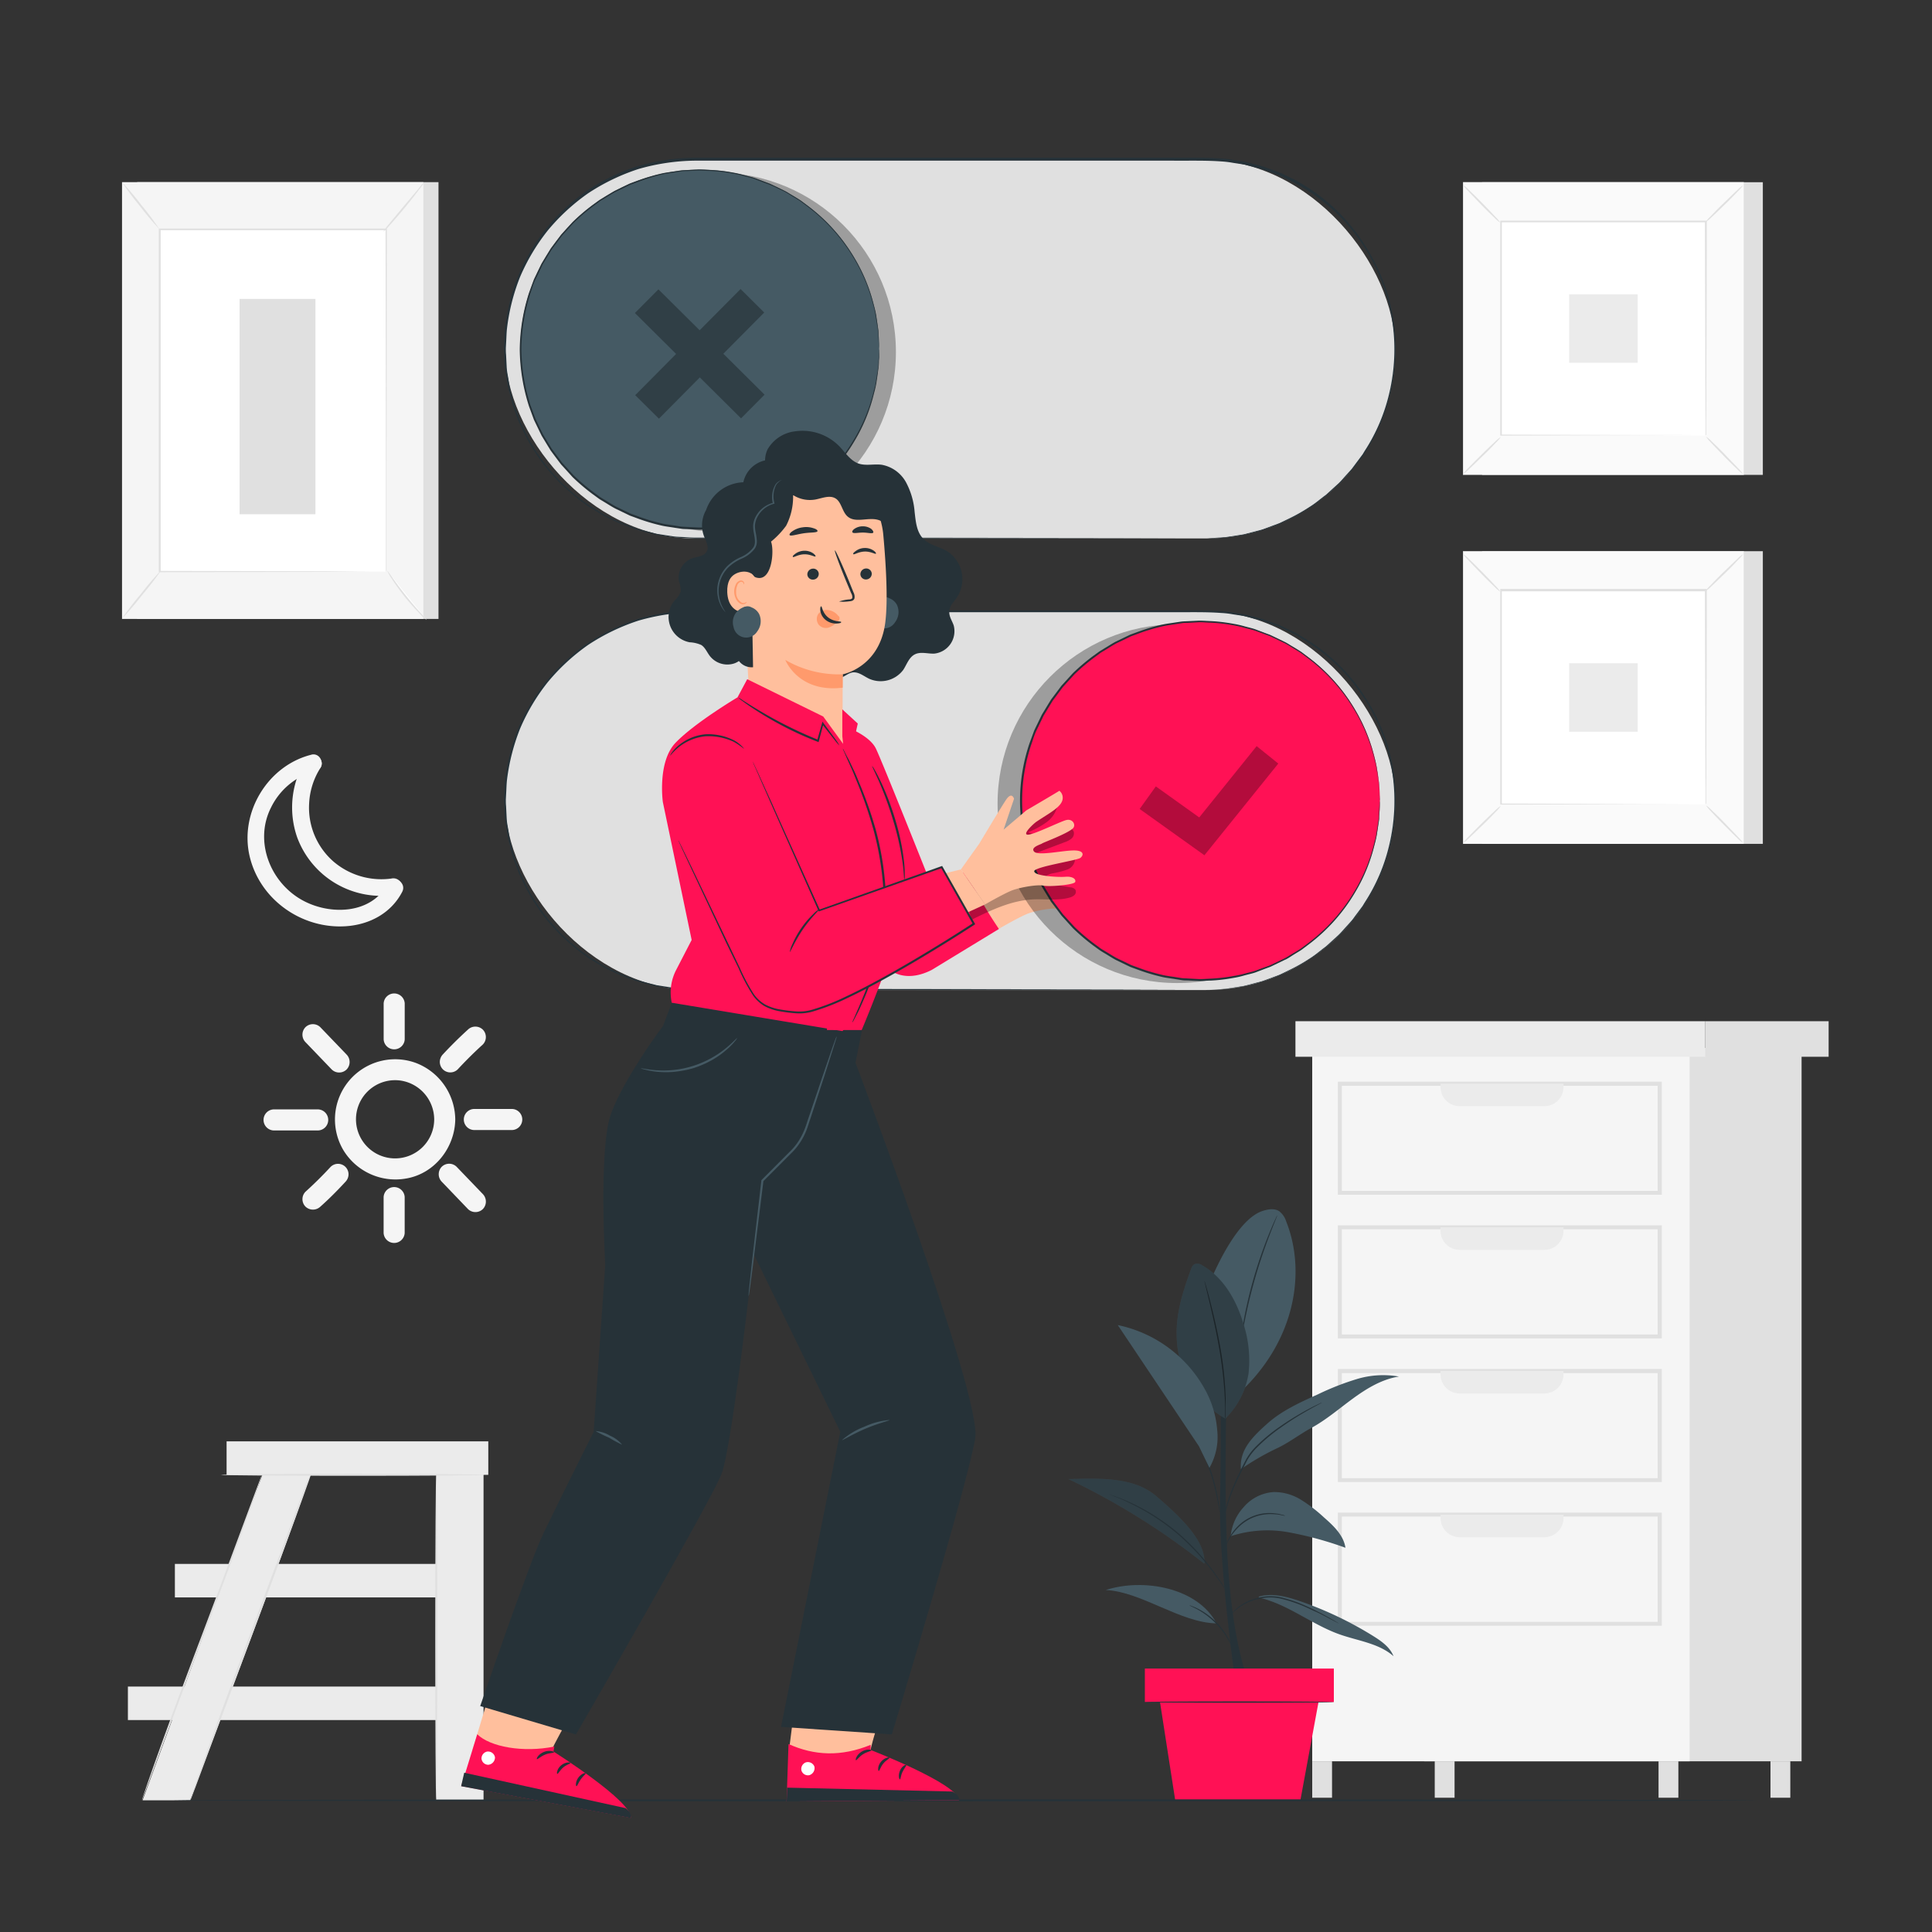 <svg xmlns="http://www.w3.org/2000/svg" viewBox="0 0 500 500"><rect x="0" y="0" width="500" height="500" fill="#333333" stroke="none"/><g id="freepik--background-complete--inject-213"><rect x="383.56" y="47.16" width="72.66" height="75.74" style="fill:#e0e0e0"></rect><rect x="378.63" y="47.16" width="72.66" height="75.74" style="fill:#fafafa"></rect><path d="M451.32,122.92H378.61V47.14h72.71Zm-72.66,0h72.61V47.18H378.66Z" style="fill:#e0e0e0"></path><rect x="388.4" y="57.34" width="53.12" height="55.38" style="fill:#fff"></rect><path d="M388.4,113.09a8.93,8.93,0,0,1-1.31,1.52c-.85.9-2,2.11-3.38,3.42s-2.56,2.49-3.47,3.33a8.15,8.15,0,0,1-1.53,1.27,8.19,8.19,0,0,1,1.3-1.51c.85-.9,2.05-2.11,3.39-3.43s2.57-2.5,3.47-3.33A8.55,8.55,0,0,1,388.4,113.09Z" style="fill:#e0e0e0"></path><path d="M441.53,113a8.5,8.5,0,0,1,1.52,1.31c.9.85,2.11,2,3.42,3.38s2.49,2.56,3.33,3.47a9.11,9.11,0,0,1,1.28,1.53,7.67,7.67,0,0,1-1.52-1.3c-.9-.85-2.11-2-3.43-3.38s-2.5-2.58-3.33-3.48A8.55,8.55,0,0,1,441.53,113Z" style="fill:#e0e0e0"></path><path d="M441.38,57.49A8.73,8.73,0,0,1,442.69,56c.85-.89,2-2.1,3.38-3.42s2.56-2.49,3.47-3.32a7.85,7.85,0,0,1,1.54-1.28,9.41,9.41,0,0,1-1.31,1.52c-.85.89-2,2.11-3.38,3.43s-2.57,2.49-3.48,3.32A8.39,8.39,0,0,1,441.38,57.49Z" style="fill:#e0e0e0"></path><path d="M388.26,57.62a8.73,8.73,0,0,1-1.53-1.31c-.89-.85-2.1-2-3.42-3.37s-2.49-2.57-3.32-3.48a7.66,7.66,0,0,1-1.28-1.53,8.4,8.4,0,0,1,1.52,1.3c.89.85,2.11,2.05,3.43,3.39s2.49,2.57,3.32,3.47A8.39,8.39,0,0,1,388.26,57.62Z" style="fill:#e0e0e0"></path><path d="M441.38,112.72s0-.1,0-.27,0-.45,0-.77c0-.7,0-1.7,0-3,0-2.63,0-6.44-.05-11.29,0-9.7-.06-23.52-.1-40.06l.2.2-53,0h0l.24-.23c0,20.33,0,39.34,0,55.38l-.2-.2,38.36.1,10.78,0,2.85,0,.73,0a1,1,0,0,1,.26,0h-.95l-2.81,0-10.73.06-38.49.1h-.2v-.2c0-16,0-35,0-55.38V57.1h.24l53,0h.21v.21c0,16.6-.08,30.46-.11,40.19,0,4.83,0,8.63-.05,11.24,0,1.28,0,2.27,0,3,0,.32,0,.57,0,.75A.93.93,0,0,1,441.38,112.72Z" style="fill:#e0e0e0"></path><rect x="406.1" y="76.16" width="17.73" height="17.73" style="fill:#ebebeb"></rect><rect x="383.56" y="142.65" width="72.66" height="75.74" style="fill:#e0e0e0"></rect><rect x="378.63" y="142.65" width="72.66" height="75.74" style="fill:#fafafa"></rect><path d="M451.32,218.41H378.61V142.62h72.71Zm-72.66,0h72.61V142.67H378.66Z" style="fill:#e0e0e0"></path><rect x="388.4" y="152.83" width="53.12" height="55.38" style="fill:#fff"></rect><path d="M388.4,208.57a8.73,8.73,0,0,1-1.31,1.53c-.85.89-2,2.11-3.38,3.42s-2.56,2.49-3.47,3.32a8,8,0,0,1-1.53,1.28,8.4,8.4,0,0,1,1.3-1.52c.85-.89,2.05-2.11,3.39-3.43s2.57-2.49,3.47-3.32A8.39,8.39,0,0,1,388.4,208.57Z" style="fill:#e0e0e0"></path><path d="M441.53,208.44a8.5,8.5,0,0,1,1.52,1.31c.9.85,2.11,2,3.42,3.38s2.49,2.56,3.33,3.47a9.11,9.11,0,0,1,1.28,1.53,7.67,7.67,0,0,1-1.52-1.3c-.9-.85-2.11-2.05-3.43-3.39s-2.5-2.57-3.33-3.47A8.55,8.55,0,0,1,441.53,208.44Z" style="fill:#e0e0e0"></path><path d="M441.38,153a8.73,8.73,0,0,1,1.31-1.53c.85-.89,2-2.11,3.38-3.42s2.56-2.49,3.47-3.32a7.85,7.85,0,0,1,1.54-1.28,9.15,9.15,0,0,1-1.31,1.51c-.85.9-2,2.11-3.38,3.44s-2.57,2.49-3.48,3.32A8.39,8.39,0,0,1,441.38,153Z" style="fill:#e0e0e0"></path><path d="M388.26,153.11a8.73,8.73,0,0,1-1.53-1.31c-.89-.85-2.1-2-3.42-3.38s-2.49-2.56-3.32-3.47a8,8,0,0,1-1.28-1.53,8.4,8.4,0,0,1,1.52,1.3c.89.85,2.11,2.05,3.43,3.39s2.49,2.57,3.32,3.47A8.39,8.39,0,0,1,388.26,153.11Z" style="fill:#e0e0e0"></path><path d="M441.38,208.21s0-.1,0-.27,0-.45,0-.78c0-.69,0-1.69,0-3,0-2.62,0-6.44-.05-11.28,0-9.7-.06-23.52-.1-40.06l.2.2-53,0h0l.24-.23c0,20.32,0,39.34,0,55.38l-.2-.21,38.36.11,10.78,0,2.85,0h.73a1.33,1.33,0,0,1,.26,0h-.95l-2.81,0-10.73.05-38.49.11h-.2v-.2c0-16,0-35.06,0-55.38v-.24h.24l53,0h.21v.21c0,16.6-.08,30.46-.11,40.19,0,4.83,0,8.63-.05,11.24,0,1.28,0,2.26,0,3,0,.32,0,.57,0,.75A.93.93,0,0,1,441.38,208.21Z" style="fill:#e0e0e0"></path><rect x="406.1" y="171.65" width="17.73" height="17.73" style="fill:#ebebeb"></rect><rect x="35.49" y="47.14" width="77.99" height="113.04" style="fill:#e0e0e0"></rect><rect x="31.58" y="47.14" width="77.99" height="113.04" style="fill:#f5f5f5"></rect><rect x="41.27" y="59.38" width="58.61" height="88.56" style="fill:#fff"></rect><path d="M99.88,147.94s0-.15,0-.43,0-.71,0-1.26c0-1.11,0-2.74,0-4.86,0-4.24,0-10.43,0-18.24,0-15.62-.06-37.73-.1-63.77l.19.19-58.6,0h0l.21-.21c0,33.41,0,64.21,0,88.56l-.17-.17,42.66.09,11.79,0,3.09,0,1.07,0-1,0-3.06,0L84,148l-42.77.09H41.1v-.17c0-24.35,0-55.15,0-88.56v-.21h.22l58.6,0h.2v.19c0,26.09-.07,48.25-.1,63.9,0,7.79,0,14,0,18.2,0,2.09,0,3.71,0,4.81,0,.54,0,1,0,1.24S99.88,147.94,99.88,147.94Z" style="fill:#e0e0e0"></path><path d="M109.79,47.14a13.52,13.52,0,0,1-1.39,2c-.9,1.21-2.19,2.86-3.66,4.64s-2.84,3.36-3.85,4.48A13.07,13.07,0,0,1,99.17,60a14.62,14.62,0,0,1,1.49-2c1-1.26,2.33-2.83,3.76-4.55L108.17,49A14.72,14.72,0,0,1,109.79,47.14Z" style="fill:#e0e0e0"></path><path d="M100.18,147.65a72.43,72.43,0,0,0,10.23,12.79" style="fill:#fff"></path><path d="M110.41,160.44a11.78,11.78,0,0,1-1.79-1.62c-1-1.06-2.43-2.58-3.85-4.35a57.78,57.78,0,0,1-3.4-4.72,12.33,12.33,0,0,1-1.19-2.1,15.24,15.24,0,0,1,1.44,1.93c.86,1.21,2.07,2.86,3.48,4.62s2.75,3.31,3.74,4.41A16.74,16.74,0,0,1,110.41,160.44Z" style="fill:#e0e0e0"></path><path d="M31.57,160.09l10.22-12.6" style="fill:#fff"></path><path d="M41.79,147.49a80.64,80.64,0,0,1-4.95,6.43,77,77,0,0,1-5.27,6.17,79,79,0,0,1,4.94-6.43A78.26,78.26,0,0,1,41.79,147.49Z" style="fill:#e0e0e0"></path><path d="M31.58,47.14a70.42,70.42,0,0,1,5,5.92,69.4,69.4,0,0,1,4.63,6.2,73.77,73.77,0,0,1-5-5.93A72,72,0,0,1,31.58,47.14Z" style="fill:#e0e0e0"></path><rect x="62" y="77.36" width="19.63" height="55.72" style="fill:#e0e0e0"></rect><rect x="33.1" y="436.48" width="81.01" height="8.67" transform="translate(147.21 881.63) rotate(180)" style="fill:#ebebeb"></rect><path d="M81.45,378.48c0,2-32.27,87.44-32.27,87.44H36.9l32.19-87.44Z" style="fill:#ebebeb"></path><rect x="112.9" y="374.56" width="12.24" height="91.37" transform="translate(238.04 840.48) rotate(180)" style="fill:#ebebeb"></rect><rect x="45.26" y="404.75" width="73.76" height="8.67" transform="translate(164.28 818.16) rotate(180)" style="fill:#ebebeb"></rect><rect x="58.63" y="373.01" width="67.73" height="8.67" transform="translate(185 754.7) rotate(180)" style="fill:#ebebeb"></rect><path d="M57.15,381.69c0,.14,15.28.25,34.12.25s34.13-.11,34.13-.25-15.28-.26-34.13-.26S57.15,381.55,57.15,381.69Z" style="fill:#e0e0e0"></path><path d="M112.9,381.33c.15,0,.26,18.93.26,42.28s-.11,42.28-.26,42.28-.26-18.93-.26-42.28S112.76,381.33,112.9,381.33Z" style="fill:#e0e0e0"></path><path d="M79.94,382.35a.73.73,0,0,1,0,.22c0,.18-.12.39-.2.65-.21.6-.48,1.42-.83,2.46-.73,2.13-1.81,5.21-3.17,9-2.71,7.59-6.57,18-10.89,29.54l-11,29.5-3.32,8.94c-.39,1-.69,1.83-.92,2.43l-.25.62a.93.93,0,0,1-.1.21.73.73,0,0,1,0-.22l.2-.65.83-2.46c.72-2.13,1.81-5.21,3.17-9C56.14,446,60,435.56,64.32,424s8.19-21.9,11-29.48l3.32-8.95c.39-1,.69-1.83.92-2.43l.25-.62A.93.93,0,0,1,79.94,382.35Z" style="fill:#e0e0e0"></path><path d="M67.74,381.87a1.35,1.35,0,0,1-.06.23l-.2.65c-.21.6-.48,1.43-.83,2.47-.73,2.15-1.82,5.24-3.19,9-2.73,7.64-6.61,18.14-11,29.72s-8.24,22-11.1,29.66c-1.39,3.76-2.53,6.82-3.34,9-.39,1-.69,1.84-.92,2.44l-.25.63a.72.72,0,0,1-.11.21,1.16,1.16,0,0,1,.06-.22c0-.18.12-.39.2-.65.2-.61.48-1.44.83-2.48.73-2.14,1.82-5.24,3.19-9.05,2.73-7.63,6.61-18.13,11-29.72s8.24-22,11.09-29.65l3.35-9c.38-1,.69-1.84.92-2.44l.25-.63A.72.72,0,0,1,67.74,381.87Z" style="fill:#e0e0e0"></path><path d="M112.37,289.7a10.12,10.12,0,1,1-8.39-10,10.21,10.21,0,0,1,8.39,10c0,3.5,5.5,3.51,5.45,0a15.81,15.81,0,0,0-10.24-14.63,15.58,15.58,0,0,0-18.72,22.58,15.77,15.77,0,0,0,16.4,7.32c7.28-1.31,12.46-8,12.56-15.27C117.87,286.19,112.42,286.19,112.37,289.7Z" style="fill:#f5f5f5"></path><path d="M85.55,302q-3.1,3.35-6.49,6.42a2.75,2.75,0,0,0,0,3.85,2.79,2.79,0,0,0,3.86,0c2.25-2,4.42-4.19,6.48-6.42a2.83,2.83,0,0,0,.8-1.93A2.72,2.72,0,0,0,85.55,302Z" style="fill:#f5f5f5"></path><path d="M99.28,309.78v9.33a2.73,2.73,0,0,0,5.45,0v-9.33a2.73,2.73,0,0,0-5.45,0Z" style="fill:#f5f5f5"></path><path d="M114.32,305.82l6.79,7.08a2.76,2.76,0,0,0,3.86,0,2.79,2.79,0,0,0,0-3.86l-6.8-7.08a2.75,2.75,0,0,0-3.85,0,2.78,2.78,0,0,0,0,3.86Z" style="fill:#f5f5f5"></path><path d="M118.47,276.74c2.07-2.23,4.23-4.38,6.48-6.42a2.75,2.75,0,0,0,0-3.86,2.78,2.78,0,0,0-3.85,0q-3.37,3.07-6.49,6.42a2.89,2.89,0,0,0-.79,1.93,2.77,2.77,0,0,0,.79,1.93,2.73,2.73,0,0,0,3.86,0Z" style="fill:#f5f5f5"></path><path d="M104.74,269v-9.33a2.73,2.73,0,0,0-5.45,0V269a2.73,2.73,0,0,0,5.45,0Z" style="fill:#f5f5f5"></path><path d="M89.7,272.92l-6.8-7.08a2.75,2.75,0,0,0-3.85,0,2.78,2.78,0,0,0,0,3.86l6.8,7.08a2.75,2.75,0,0,0,3.85,0,2.78,2.78,0,0,0,0-3.86Z" style="fill:#f5f5f5"></path><path d="M122.6,292.45h10a2.73,2.73,0,0,0,0-5.45h-10a2.73,2.73,0,0,0,0,5.45Z" style="fill:#f5f5f5"></path><path d="M71.1,292.56H82.38a2.73,2.73,0,0,0,0-5.45H71.1a2.73,2.73,0,1,0,0,5.45Z" style="fill:#f5f5f5"></path><path d="M80.61,195.31c-11.33,2.81-18.67,15-16,26.31s13.62,18.89,25,18.08c6.06-.43,11.62-3.38,14.48-8.89,1.28-2.47-2.45-4.66-3.73-2.19-4.19,8.07-15.12,8.33-22.31,4.24-8.18-4.64-12.27-15.16-7.95-23.79a18,18,0,0,1,11.61-9.59c2.7-.67,1.55-4.84-1.15-4.17Z" style="fill:#f5f5f5"></path><path d="M79.15,196.54a23.51,23.51,0,0,0-2.23,20.2,23.18,23.18,0,0,0,25.5,14.8,2.18,2.18,0,0,0,1.51-2.66,2.22,2.22,0,0,0-2.66-1.51A19.09,19.09,0,0,1,86.34,223,18.5,18.5,0,0,1,80,208a18.77,18.77,0,0,1,2.93-9.27c1.5-2.35-2.24-4.52-3.73-2.18Z" style="fill:#f5f5f5"></path><rect x="368.58" y="271.2" width="97.67" height="184.62" style="fill:#e0e0e0"></rect><rect x="339.6" y="271.2" width="97.67" height="184.62" style="fill:#f5f5f5"></rect><path d="M430.07,309.2H346.24V279.94h83.83Zm-82.8-1H429V281H347.27Z" style="fill:#e0e0e0"></path><path d="M372.82,280.45h31.81a0,0,0,0,1,0,0v.88a4.95,4.95,0,0,1-4.95,4.95H377.76a4.95,4.95,0,0,1-4.95-4.95v-.88A0,0,0,0,1,372.82,280.45Z" style="fill:#ebebeb"></path><path d="M430.07,346.38H346.24V317.11h83.83Zm-82.8-1H429V318.14H347.27Z" style="fill:#e0e0e0"></path><path d="M372.82,317.63h31.81a0,0,0,0,1,0,0v.88a4.95,4.95,0,0,1-4.95,4.95H377.76a4.95,4.95,0,0,1-4.95-4.95v-.88A0,0,0,0,1,372.82,317.63Z" style="fill:#ebebeb"></path><path d="M430.07,383.55H346.24V354.29h83.83Zm-82.8-1H429v-27.2H347.27Z" style="fill:#e0e0e0"></path><path d="M372.82,354.8h31.81a0,0,0,0,1,0,0v.88a4.95,4.95,0,0,1-4.95,4.95H377.76a4.95,4.95,0,0,1-4.95-4.95v-.88A0,0,0,0,1,372.82,354.8Z" style="fill:#ebebeb"></path><path d="M430.07,420.73H346.24V391.46h83.83Zm-82.8-1H429V392.49H347.27Z" style="fill:#e0e0e0"></path><path d="M372.82,392h31.81a0,0,0,0,1,0,0v.88a4.95,4.95,0,0,1-4.95,4.95H377.77a4.95,4.95,0,0,1-4.95-4.95V392A0,0,0,0,1,372.82,392Z" style="fill:#ebebeb"></path><rect x="335.26" y="264.29" width="106.08" height="9.2" style="fill:#ebebeb"></rect><rect x="441.35" y="264.29" width="31.9" height="9.2" style="fill:#e0e0e0"></rect><rect x="339.6" y="455.82" width="5.13" height="9.43" style="fill:#e0e0e0"></rect><rect x="371.31" y="455.82" width="5.13" height="9.43" style="fill:#e0e0e0"></rect><rect x="429.23" y="455.82" width="5.13" height="9.43" style="fill:#e0e0e0"></rect><rect x="458.2" y="455.82" width="5.13" height="9.43" style="fill:#e0e0e0"></rect></g><g id="freepik--Floor--inject-213"><path d="M455.36,465.92c0,.15-91.95.26-205.35.26s-205.37-.11-205.37-.26,91.93-.26,205.37-.26S455.36,465.78,455.36,465.92Z" style="fill:#263238"></path></g><g id="freepik--Plant--inject-213"><path d="M319.76,435.56s-4.41-30.28-4-47.9,0-37.44,0-37.44h2s-1.38,35,.12,56.06,5.43,29.28,5.43,29.28h-3.52" style="fill:#263238"></path><path d="M332.88,316.15a5.4,5.4,0,0,0-1.85-2.71c-1.29-.81-3-.47-4.42,0-6.13,2.17-11.56,13.61-14,19.62l8.14,27.43C335.4,346.89,338,329,332.88,316.15Z" style="fill:#455a64"></path><path d="M330.55,314.55a1.48,1.48,0,0,1-.12.36c-.1.26-.23.59-.4,1-.35.86-.85,2.12-1.45,3.68-1.2,3.11-2.73,7.47-4.09,12.37s-2.3,9.43-2.88,12.72c-.29,1.64-.51,3-.65,3.9-.07.43-.12.78-.17,1.06a1.54,1.54,0,0,1-.08.37,1.49,1.49,0,0,1,0-.37c0-.29.07-.64.12-1.08.09-.93.28-2.27.54-3.92a119,119,0,0,1,2.78-12.77,117.16,117.16,0,0,1,4.2-12.37c.63-1.55,1.16-2.79,1.55-3.64l.46-1A2.07,2.07,0,0,1,330.55,314.55Z" style="fill:#263238"></path><path d="M317.09,367.1a24.84,24.84,0,0,1-12.55-20.86c-.29-6.08,1.58-12.06,3.7-17.77a2.26,2.26,0,0,1,.86-1.29,2.18,2.18,0,0,1,2.08.32c5.54,3.16,8.9,9.18,10.69,15.3a30.92,30.92,0,0,1,1.26,12.59,20.91,20.91,0,0,1-6,11.71" style="fill:#455a64"></path><path d="M317.09,367.1a1.82,1.82,0,0,1,0-.37c0-.27,0-.62,0-1.05,0-.91,0-2.24-.11-3.87a106.94,106.94,0,0,0-1.42-12.67c-.85-4.91-1.88-9.31-2.63-12.49-.38-1.56-.68-2.83-.91-3.77-.09-.42-.17-.76-.23-1a1.59,1.59,0,0,1-.06-.36,2,2,0,0,1,.12.35l.3,1c.25.88.6,2.16,1,3.74.81,3.17,1.88,7.57,2.73,12.49a92.4,92.4,0,0,1,1.32,12.72c0,1.64,0,3,0,3.88,0,.43,0,.78,0,1.06A2,2,0,0,1,317.09,367.1Z" style="fill:#263238"></path><g style="opacity:0.3"><path d="M317.09,367.1a24.84,24.84,0,0,1-12.55-20.86c-.29-6.08,1.58-12.06,3.7-17.77a2.26,2.26,0,0,1,.86-1.29,2.18,2.18,0,0,1,2.08.32c5.54,3.16,8.9,9.18,10.69,15.3a30.92,30.92,0,0,1,1.26,12.59,20.91,20.91,0,0,1-6,11.71"></path></g><path d="M325.7,413.44c7.51,1.65,13.69,6.94,20.94,9.52,4.79,1.7,10.22,2.31,14,5.66-.91-2.32-3.09-3.87-5.21-5.19a93.94,93.94,0,0,0-19-9.06c-3.41-1.17-7.11-2.16-10.58-1.19" style="fill:#455a64"></path><path d="M314.84,420.13c-9.41-.16-19.31-8.16-28.67-8.64,9.8-3.16,23.82-.58,28.67,8.64" style="fill:#455a64"></path><path d="M318.52,397.56a30.6,30.6,0,0,1,15-1,91.3,91.3,0,0,1,14.68,4c-.48-3.26-3.12-5.72-5.6-7.89a39,39,0,0,0-5.9-4.53,13.19,13.19,0,0,0-7.07-2,11.16,11.16,0,0,0-7.8,3.94,12.94,12.94,0,0,0-3.34,7.51" style="fill:#455a64"></path><path d="M299.21,387.18c-5.92-5.06-14.89-4.56-22.67-4.39A184.53,184.53,0,0,1,311.7,404.7C312,399.2,306.69,393.56,299.21,387.18Z" style="fill:#455a64"></path><g style="opacity:0.3"><path d="M299.21,387.18c-5.92-5.06-14.89-4.56-22.67-4.39A184.53,184.53,0,0,1,311.7,404.7C312,399.2,306.69,393.56,299.21,387.18Z"></path></g><path d="M321.18,380.2a65.26,65.26,0,0,1,9.1-5.29c3.12-1.42,6-3.68,9-5.31,3.9-2.11,7.28-5.05,10.87-7.67s7.51-5,11.9-5.68a23.52,23.52,0,0,0-10.83.63,69.46,69.46,0,0,0-10.2,4c-4.62,2.08-9.32,4.21-13.09,7.59s-7.19,6.71-6.79,11.76" style="fill:#455a64"></path><path d="M346.47,420.13a1.38,1.38,0,0,1-.3-.13l-.82-.43c-.71-.37-1.73-.93-3-1.58-.63-.33-1.33-.68-2.09-1s-1.58-.74-2.45-1.12a36.29,36.29,0,0,0-5.79-2,12.51,12.51,0,0,0-6-.15,16,16,0,0,0-2.56.77,12.78,12.78,0,0,0-2.06,1.05,13.26,13.26,0,0,0-2.6,2.15c-.54.58-.81.94-.83.92a1.2,1.2,0,0,1,.17-.28c.12-.17.31-.42.57-.73a11.91,11.91,0,0,1,2.56-2.25,12.38,12.38,0,0,1,2.09-1.12,16.74,16.74,0,0,1,2.59-.81,12.5,12.5,0,0,1,6.18.13,34.37,34.37,0,0,1,5.84,2.06c.87.38,1.69.76,2.44,1.15s1.46.73,2.08,1.08c1.27.68,2.28,1.27,3,1.68l.79.48A1.31,1.31,0,0,1,346.47,420.13Z" style="fill:#263238"></path><path d="M307.82,415.47s.22,0,.59.17a12.72,12.72,0,0,1,1.54.66,18.79,18.79,0,0,1,4.49,3.19,18.4,18.4,0,0,1,3.36,4.36,12.92,12.92,0,0,1,.73,1.51,2.23,2.23,0,0,1,.2.58c-.06,0-.41-.77-1.13-2a20.83,20.83,0,0,0-7.76-7.46C308.61,415.84,307.8,415.52,307.82,415.47Z" style="fill:#263238"></path><path d="M287,386.7a1.87,1.87,0,0,1,.4.12l1.13.4,1.78.66c.7.26,1.45.64,2.3,1a54.29,54.29,0,0,1,12.25,7.81,61,61,0,0,1,5.71,5.62,62.42,62.42,0,0,1,4.05,5.14c1.07,1.52,1.89,2.78,2.45,3.66l.64,1a2,2,0,0,1,.21.36,1.5,1.5,0,0,1-.26-.32c-.17-.22-.41-.55-.7-1-.59-.85-1.44-2.1-2.53-3.6s-2.47-3.23-4.09-5.06a63.21,63.21,0,0,0-5.7-5.58,57.68,57.68,0,0,0-12.13-7.84c-.84-.39-1.59-.78-2.27-1.06l-1.75-.7-1.11-.46A1.51,1.51,0,0,1,287,386.7Z" style="fill:#263238"></path><path d="M332.63,392.27a2.78,2.78,0,0,1-.75-.09L331,392c-.34-.07-.73-.07-1.16-.11a11.81,11.81,0,0,0-6.46,1.27,11.62,11.62,0,0,0-2.95,2.19,13.62,13.62,0,0,0-1.89,2.33,20.53,20.53,0,0,0-1.29,2.47,2.5,2.5,0,0,1,.19-.73,10.07,10.07,0,0,1,.9-1.86,12.91,12.91,0,0,1,1.87-2.43,11.5,11.5,0,0,1,9.65-3.48c.43.06.83.08,1.17.16l.86.22A3.25,3.25,0,0,1,332.63,392.27Z" style="fill:#263238"></path><path d="M342.08,363a1.84,1.84,0,0,1-.35.22l-1.05.57c-.92.49-2.23,1.21-3.82,2.15s-3.46,2.13-5.45,3.55a45.25,45.25,0,0,0-6.09,5.1,15.64,15.64,0,0,0-2.49,3.22c-.61,1.18-1.2,2.32-1.74,3.42a63.07,63.07,0,0,0-2.62,5.95,38.84,38.84,0,0,0-1.27,4.19c-.24,1-.32,1.58-.36,1.57a1.91,1.91,0,0,1,0-.42c0-.27.09-.67.2-1.18a30.43,30.43,0,0,1,1.17-4.24,58.24,58.24,0,0,1,2.56-6c.54-1.11,1.12-2.26,1.73-3.44a15.69,15.69,0,0,1,2.54-3.31,44.25,44.25,0,0,1,6.15-5.11c2-1.42,3.9-2.57,5.51-3.5s2.95-1.61,3.88-2.07l1.08-.51A1.61,1.61,0,0,1,342.08,363Z" style="fill:#263238"></path><path d="M315.71,391.43a3.36,3.36,0,0,1-.19-.8c-.11-.58-.25-1.3-.41-2.17a62.66,62.66,0,0,0-1.78-7.06,60.33,60.33,0,0,0-2.69-6.76c-.36-.81-.67-1.48-.91-2a2.74,2.74,0,0,1-.3-.75,3.88,3.88,0,0,1,.41.69c.25.46.6,1.14,1,2a50.06,50.06,0,0,1,2.79,6.77,49,49,0,0,1,1.69,7.12c.15.92.26,1.67.31,2.2A4.06,4.06,0,0,1,315.71,391.43Z" style="fill:#263238"></path><path d="M315,370A25.67,25.67,0,0,0,312,359.87a33.53,33.53,0,0,0-22.72-16.94l21,31.35,2.72,5.6A16.15,16.15,0,0,0,315,370Z" style="fill:#455a64"></path><rect x="296.29" y="431.82" width="48.91" height="8.67" style="fill:#FF1155"></rect><polygon points="299.94 438.76 304.11 465.67 336.58 465.67 341.55 438.76 299.94 438.76" style="fill:#FF1155"></polygon><path d="M345.17,440.5c0,.09-11,.17-24.64.17s-24.64-.08-24.64-.17,11-.18,24.64-.18S345.17,440.4,345.17,440.5Z" style="fill:#263238"></path></g><g id="freepik--Button--inject-213"><rect x="130.65" y="41.35" width="230.42" height="98" rx="49" style="fill:#e0e0e0"></rect><path d="M312.07,139.35s.5,0,1.47-.1l1.82-.11a18.84,18.84,0,0,0,2.5-.22l3.16-.49.89-.14.91-.24,1.94-.5c.67-.19,1.39-.34,2.09-.57l2.19-.81c.74-.29,1.54-.54,2.31-.88l2.38-1.15a45.39,45.39,0,0,0,5-2.83,24.45,24.45,0,0,0,2.51-1.78l1.28-1,.65-.48.61-.55c.81-.75,1.64-1.5,2.49-2.27s1.57-1.7,2.39-2.57c.39-.44.81-.88,1.2-1.34l1.1-1.48c.37-.49.75-1,1.12-1.5l.57-.76.49-.82a46.68,46.68,0,0,0,6.4-15,49.48,49.48,0,0,0,.84-18.27,48.62,48.62,0,0,0-6.87-18.88,47.93,47.93,0,0,0-15.32-15.44l-2.44-1.48c-.82-.49-1.72-.85-2.58-1.29s-1.71-.89-2.63-1.2l-2.75-1c-.47-.16-.92-.36-1.39-.49l-1.43-.37-2.88-.73c-1-.18-2-.31-3-.47a24.9,24.9,0,0,0-3-.36c-4-.29-8.15-.17-12.32-.2H291.1l-111.44,0a54.87,54.87,0,0,0-14.45,2.17,54.05,54.05,0,0,0-13,6.27,53.19,53.19,0,0,0-10.45,9.63,52.5,52.5,0,0,0-7.16,12A52.7,52.7,0,0,0,131.21,85c-.13,1.13-.14,2.27-.21,3.4l-.09,1.69c0,.57,0,1.13.06,1.69.06,1.13.11,2.25.17,3.37s.33,2.21.49,3.32l.25,1.65.4,1.61.84,3.22c.38,1,.76,2.06,1.13,3.09.2.52.35,1,.59,1.54l.71,1.47a48.25,48.25,0,0,0,7,10.86l2.14,2.36.54.58.58.54,1.17,1.06a48,48,0,0,0,4.88,3.93,12,12,0,0,0,1.29.86l1.33.8,1.32.81.66.4.69.33a45.93,45.93,0,0,0,5.58,2.46c.95.33,1.88.73,2.84,1l2.9.74,1.44.37,1.47.22,2.92.45c1,.13,2,.12,2.91.19s1.94.12,2.91.13h5.76l42.37,0,61.36.09,16.68.05,4.34,0,1.48,0s-.5,0-1.48,0l-4.34,0-16.68,0-61.36.08-42.37,0h-5.76c-1,0-2-.09-2.93-.13s-2-.05-2.94-.19l-3-.44-1.48-.23-1.45-.37-2.93-.75c-1-.27-1.91-.67-2.87-1a45.35,45.35,0,0,1-5.64-2.48l-.7-.34-.66-.4-1.33-.81-1.34-.81a10.26,10.26,0,0,1-1.31-.87,47.48,47.48,0,0,1-4.93-4l-1.18-1.07-.59-.54-.54-.59-2.17-2.38a48.46,48.46,0,0,1-7-11l-.72-1.49c-.24-.5-.39-1-.6-1.55l-1.14-3.13c-.28-1.08-.56-2.16-.85-3.24l-.41-1.63-.26-1.67c-.16-1.11-.36-2.23-.49-3.35s-.11-2.27-.17-3.4c0-.57-.08-1.14-.06-1.71l.09-1.71c.07-1.14.07-2.29.21-3.43a52.94,52.94,0,0,1,3.44-13.45,52.67,52.67,0,0,1,7.23-12.13,49.32,49.32,0,0,1,23.68-16.07,55.12,55.12,0,0,1,14.6-2.2l111.44,0h12.68c4.17,0,8.28-.08,12.36.22a22,22,0,0,1,3,.36c1,.16,2,.29,3,.47l2.91.75,1.44.37c.48.13.93.33,1.4.49l2.77,1c.93.32,1.78.82,2.66,1.22s1.77.8,2.6,1.3l2.46,1.5A48.13,48.13,0,0,1,353.81,64.4a48.9,48.9,0,0,1,6.9,19,49.93,49.93,0,0,1-.88,18.4A47.37,47.37,0,0,1,353.35,117l-.5.82-.57.77-1.13,1.5L350,121.53c-.4.47-.82.91-1.22,1.35-.82.87-1.56,1.79-2.41,2.57l-2.51,2.27-.62.55-.65.49-1.28,1a27.09,27.09,0,0,1-2.53,1.78,45,45,0,0,1-5,2.82l-2.39,1.14c-.78.35-1.58.59-2.33.88l-2.19.8c-.72.23-1.43.37-2.11.56l-1.95.49-.91.23-.9.14-3.17.47a18.51,18.51,0,0,1-2.51.19l-1.82.08Z" style="fill:#263238"></path><g style="opacity:0.3"><circle cx="185.43" cy="91.1" r="46.43"></circle></g><circle cx="181.09" cy="90.35" r="46.43" style="fill:#455a64"></circle><path d="M227.52,90.35s0-.26-.07-.75l-.13-2.21c0-.48-.06-1-.1-1.62s-.19-1.24-.29-1.94l-.36-2.26A25.44,25.44,0,0,0,226,79a44.35,44.35,0,0,0-5.14-12.33,46.32,46.32,0,0,0-11.76-13.12l-2-1.49c-.7-.46-1.44-.88-2.17-1.33s-1.46-.94-2.26-1.31l-2.4-1.15L199,47.73l-1.28-.46-2.6-1c-.89-.29-1.81-.48-2.72-.73a24.13,24.13,0,0,0-2.8-.63,42.94,42.94,0,0,0-5.84-.68c-1,0-2-.13-3-.12l-3,.16c-.52,0-1,0-1.55.1l-1.54.24c-1,.17-2.07.29-3.1.5A49.64,49.64,0,0,0,165.36,47l-1.53.56c-.26.1-.52.18-.77.29l-.74.36-3,1.44c-1,.53-1.91,1.14-2.87,1.71-.47.31-1,.56-1.43.91l-1.36,1a51.08,51.08,0,0,0-5.24,4.46l-2.34,2.58-.59.65-.54.7-1.05,1.42-1.06,1.42L141.92,66,141,67.53l-.47.76c-.14.27-.26.54-.39.81-.52,1.08-1,2.17-1.57,3.26s-.83,2.27-1.25,3.42a49.22,49.22,0,0,0-2.39,14.56,49.61,49.61,0,0,0,2.38,14.57q.63,1.73,1.26,3.42l1.56,3.26.4.81.46.77.93,1.53.93,1.51,1.06,1.43,1.06,1.41.53.7.59.65,2.35,2.59a52.26,52.26,0,0,0,5.24,4.45l1.36,1c.45.34.95.6,1.43.9,1,.58,1.9,1.19,2.87,1.72l3,1.44.74.36.76.29,1.54.56a47.92,47.92,0,0,0,6.16,1.8c1,.22,2.08.34,3.1.51l1.55.24c.51.06,1,.06,1.54.1l3.06.15c1,0,2-.08,3-.11a42.94,42.94,0,0,0,5.84-.68,23.67,23.67,0,0,0,2.8-.63c.91-.25,1.84-.44,2.72-.73l2.6-.95L199,133l1.22-.58,2.4-1.15c.8-.36,1.51-.88,2.26-1.3s1.47-.88,2.17-1.34l2-1.49A46,46,0,0,0,220.83,114,44.18,44.18,0,0,0,226,101.66c.2-.9.51-1.72.6-2.53l.36-2.26c.1-.7.23-1.35.29-1.94s.07-1.14.1-1.63l.13-2.2c0-.5.07-.75.07-.75s0,.25,0,.75,0,1.25-.09,2.21c0,.49,0,1-.07,1.63s-.17,1.24-.27,2-.21,1.46-.33,2.27a25.61,25.61,0,0,1-.59,2.55,43.75,43.75,0,0,1-5.08,12.42,46.13,46.13,0,0,1-11.79,13.27l-2,1.5c-.7.47-1.45.9-2.18,1.36s-1.47,1-2.27,1.32l-2.42,1.17-1.23.59-1.29.47-2.62,1c-.89.3-1.83.49-2.75.75a24,24,0,0,1-2.82.64,43.82,43.82,0,0,1-5.9.7c-1,0-2,.14-3,.13l-3.08-.16c-.52,0-1.05,0-1.56-.1l-1.56-.23c-1-.17-2.1-.29-3.14-.51a49,49,0,0,1-6.23-1.81l-1.55-.57c-.25-.09-.52-.18-.77-.29l-.75-.36-3-1.45c-1-.53-1.93-1.15-2.91-1.73-.48-.31-1-.57-1.44-.91l-1.38-1a53.35,53.35,0,0,1-5.3-4.49l-2.37-2.62-.6-.65-.54-.71-1.07-1.43-1.07-1.44-.94-1.53-.94-1.55-.47-.78-.4-.81-1.59-3.3c-.42-1.14-.84-2.3-1.27-3.45a50.1,50.1,0,0,1-2.41-14.74,49.77,49.77,0,0,1,2.42-14.73c.42-1.15.84-2.31,1.26-3.45l1.59-3.3c.13-.27.26-.55.4-.81l.47-.78.94-1.54.94-1.54,1.08-1.44,1.07-1.42.53-.71.6-.66,2.38-2.61a51.07,51.07,0,0,1,5.3-4.5l1.37-1c.46-.35,1-.61,1.44-.91,1-.58,1.93-1.2,2.91-1.73l3-1.46.75-.36.77-.29,1.55-.56a50.71,50.71,0,0,1,6.23-1.82c1-.21,2.1-.33,3.14-.5l1.56-.24c.51-.06,1-.06,1.55-.09l3.09-.16c1,0,2,.09,3,.13a42.26,42.26,0,0,1,5.9.69,24.05,24.05,0,0,1,2.82.65c.92.25,1.85.44,2.74.74l2.63,1,1.29.47,1.23.59,2.41,1.17c.81.37,1.52.89,2.27,1.32s1.49.88,2.19,1.35l2,1.51a46.28,46.28,0,0,1,11.79,13.27A43.93,43.93,0,0,1,226.16,79a25.61,25.61,0,0,1,.59,2.55c.12.81.23,1.56.33,2.27s.22,1.35.27,2,.05,1.14.07,1.63c0,1,.07,1.69.09,2.21S227.52,90.35,227.52,90.35Z" style="fill:#263238"></path><g style="opacity:0.3"><polygon points="197.87 102.14 187.2 91.55 197.78 80.88 191.66 74.8 181.07 85.47 170.4 74.88 164.31 81.01 174.98 91.6 164.39 102.27 170.53 108.35 181.11 97.68 191.78 108.27 197.87 102.14"></polygon></g></g><g id="freepik--Character--inject-213"><rect x="130.67" y="158.22" width="230.42" height="98" rx="49" style="fill:#e0e0e0"></rect><path d="M312.09,256.22l1.47-.1,1.82-.1a20.69,20.69,0,0,0,2.5-.22l3.16-.5.89-.14.91-.23,1.94-.51c.68-.19,1.39-.33,2.1-.57l2.18-.8c.74-.29,1.54-.54,2.32-.89l2.37-1.15a44.66,44.66,0,0,0,5-2.82,25.61,25.61,0,0,0,2.5-1.79l1.28-1,.65-.49.61-.55,2.49-2.27c.84-.78,1.57-1.7,2.39-2.56.39-.45.81-.89,1.2-1.35s.73-1,1.1-1.47l1.12-1.5.57-.77.49-.82a46.63,46.63,0,0,0,6.4-15,49.54,49.54,0,0,0,.84-18.28,48.71,48.71,0,0,0-22.19-34.31l-2.44-1.48c-.82-.5-1.72-.86-2.57-1.29s-1.72-.89-2.64-1.21l-2.75-1c-.47-.16-.92-.36-1.39-.48l-1.43-.37-2.88-.74c-1-.18-2-.31-3-.47a23,23,0,0,0-3-.35c-4-.3-8.15-.18-12.32-.2H291.12l-111.44,0a54.88,54.88,0,0,0-14.45,2.18,53.86,53.86,0,0,0-13,6.27,53.11,53.11,0,0,0-10.44,9.62,52,52,0,0,0-7.17,12,53.55,53.55,0,0,0-3.41,13.31c-.13,1.12-.14,2.26-.21,3.39l-.09,1.7c0,.56,0,1.12.06,1.69.06,1.12.11,2.24.17,3.36s.33,2.22.49,3.32l.25,1.65.41,1.62c.27,1.07.55,2.14.83,3.21s.76,2.07,1.13,3.1c.2.51.35,1,.59,1.53l.71,1.48a48.41,48.41,0,0,0,7,10.85l2.14,2.36.54.59.58.53,1.17,1.07a47.85,47.85,0,0,0,4.88,3.92,10.71,10.71,0,0,0,1.29.86l1.33.81,1.32.8.66.4.69.33a45.93,45.93,0,0,0,5.58,2.46c.95.33,1.88.73,2.84,1l2.9.75,1.44.36,1.47.23,2.92.45c1,.13,1.95.12,2.91.19s1.94.12,2.91.12h5.76l42.37,0,61.36.08,16.68.05,4.34,0c1,0,1.48,0,1.48,0l-1.48,0-4.34,0-16.68.05-61.36.09-42.37,0H180.1c-1,0-1.95-.08-2.93-.12s-2-.06-2.94-.19l-2.95-.45-1.48-.22-1.45-.37-2.93-.75c-1-.27-1.91-.68-2.87-1a46.81,46.81,0,0,1-5.64-2.47l-.7-.34-.66-.4-1.33-.81-1.34-.81a11.77,11.77,0,0,1-1.3-.87,47.85,47.85,0,0,1-4.94-4l-1.18-1.08-.59-.53-.54-.59c-.72-.8-1.44-1.59-2.17-2.38a48.68,48.68,0,0,1-7-11l-.72-1.49c-.24-.5-.39-1-.59-1.55-.39-1-.77-2.09-1.15-3.13s-.56-2.16-.85-3.25l-.41-1.63-.25-1.67c-.17-1.11-.37-2.22-.5-3.35s-.11-2.26-.17-3.4c0-.57-.08-1.14-.06-1.71l.09-1.71c.07-1.14.07-2.29.21-3.43A50.87,50.87,0,0,1,132,195a51.61,51.61,0,0,1,2.17-6.65,52.36,52.36,0,0,1,7.24-12.13A53.38,53.38,0,0,1,152,166.5a54.66,54.66,0,0,1,13.12-6.34,55.53,55.53,0,0,1,14.6-2.2l111.44,0H303.8c4.17,0,8.28-.09,12.36.21a25.64,25.64,0,0,1,3,.36c1,.16,2,.29,3,.48l2.91.75,1.44.37c.48.13.93.33,1.4.49l2.77,1c.93.32,1.78.82,2.67,1.22s1.76.81,2.59,1.3l2.46,1.5a48.32,48.32,0,0,1,15.43,15.59,48.9,48.9,0,0,1,6.9,19,49.92,49.92,0,0,1-.88,18.4,47,47,0,0,1-6.48,15.12l-.5.82-.57.77-1.13,1.51-1.11,1.48c-.4.46-.82.9-1.22,1.35-.82.87-1.56,1.79-2.41,2.57l-2.51,2.27-.62.55-.65.49-1.28,1a27.22,27.22,0,0,1-2.53,1.79,46.48,46.48,0,0,1-5,2.81l-2.39,1.15c-.78.34-1.58.59-2.33.87l-2.19.8c-.72.23-1.43.38-2.1.56l-2,.5-.91.23-.9.13-3.16.47a20.61,20.61,0,0,1-2.52.2l-1.82.07Z" style="fill:#263238"></path><path d="M278.27,210.68c-.34.26-8.54,5.07-8.54,5.07l-5.89,5,2.7-8s-.55-2.05-2.08.29-6.92,11.33-6.92,11.33L252.79,231l6.26,9.06s4.62-2.66,6.79-3.55,6.89-1.65,8.26-1.31,8-.16,8.26-.94-.73-1.49-2.52-1.35-7.89-.17-8.11-1.37,11.14-2.83,12-3.53,1-2-2-1.91-9.05,1.43-10,.29,1.73-1.84,2.07-2.1,6.68-2.59,8-3.94c.83-.86-.07-2.6-1.86-2.09s-8.64,4-9.95,3.75,1.81-3,2.3-3.32c3.31-2.23,6.8-3.9,6.85-6.14A2.29,2.29,0,0,0,278.27,210.68Z" style="fill:#ffbf9d"></path><polygon points="259.05 240.09 242.29 247.74 240.88 233.97 252.79 231.03 259.05 240.09" style="fill:#ffbf9d"></polygon><path d="M241.16,251c-6.17,3.15-10.73,1.2-13.17-2.25-2.69-3.8-11.73-55.65-11.73-55.65l1.44-5.47s7.17,2.29,9,6.14,13.56,33.34,13.56,33.34l9.83-1.37a112.92,112.92,0,0,0,8.43,14.68Z" style="fill:#FF1155"></path><g style="opacity:0.3"><circle cx="304.6" cy="207.98" r="46.43"></circle></g><circle cx="310.68" cy="207.22" r="46.43" style="fill:#FF1155"></circle><path d="M357.11,207.22s0-.25-.07-.75l-.14-2.2c0-.49-.06-1-.09-1.63s-.19-1.23-.29-1.94l-.36-2.26c-.1-.81-.4-1.63-.6-2.53a44.48,44.48,0,0,0-5.14-12.32,46.18,46.18,0,0,0-11.76-13.12l-2-1.49c-.7-.46-1.44-.89-2.18-1.34s-1.45-.94-2.25-1.3l-2.4-1.15-1.22-.58-1.28-.47-2.6-.95c-.89-.29-1.81-.48-2.73-.73a23.51,23.51,0,0,0-2.79-.63,44.58,44.58,0,0,0-5.84-.68c-1,0-2-.13-3-.11l-3.05.16c-.52,0-1,0-1.55.1l-1.54.23c-1,.17-2.07.29-3.1.51a49.09,49.09,0,0,0-6.16,1.8l-1.54.57-.76.28-.74.36-3,1.44c-1,.53-1.91,1.15-2.87,1.72-.48.3-1,.56-1.43.9l-1.36,1a52.26,52.26,0,0,0-5.24,4.45l-2.35,2.58-.59.65-.53.71-1.05,1.41-1.06,1.42-.93,1.52-.93,1.53-.47.77c-.14.26-.26.54-.39.8-.52,1.09-1.05,2.17-1.57,3.26s-.84,2.28-1.25,3.42a45.7,45.7,0,0,0,0,29.14l1.26,3.42,1.56,3.25.4.81.46.77.93,1.53.93,1.52,1.06,1.42,1.06,1.42.53.7.59.65,2.35,2.58a51.08,51.08,0,0,0,5.24,4.46l1.36,1c.45.35.95.6,1.43.91,1,.57,1.9,1.19,2.87,1.71l3,1.44.74.36c.25.11.51.19.76.29l1.54.56a49.14,49.14,0,0,0,6.16,1.81c1,.21,2.08.33,3.1.5l1.54.24c.52.07,1,.06,1.55.1l3.06.16c1,0,2-.08,3-.12a41.41,41.41,0,0,0,5.84-.68A22.23,22.23,0,0,0,322,252c.91-.25,1.84-.44,2.72-.73l2.6-.95,1.28-.46,1.22-.58,2.4-1.15c.8-.37,1.51-.88,2.26-1.31s1.47-.87,2.17-1.33l2-1.49a46.21,46.21,0,0,0,11.76-13.13,44.48,44.48,0,0,0,5.14-12.32c.2-.89.5-1.72.6-2.53l.36-2.26c.1-.7.23-1.34.29-1.94s.07-1.14.09-1.62L357,208c0-.49.07-.75.07-.75s0,.26,0,.75,0,1.25-.08,2.21c0,.49-.05,1-.07,1.63s-.17,1.25-.27,1.95-.21,1.46-.33,2.27a25.61,25.61,0,0,1-.59,2.55A43.93,43.93,0,0,1,350.67,231a46.28,46.28,0,0,1-11.79,13.27l-2,1.51c-.7.47-1.45.89-2.18,1.35s-1.47,1-2.27,1.32L330,249.62l-1.23.59-1.29.47-2.62,1c-.89.3-1.83.49-2.75.74a22.19,22.19,0,0,1-2.82.65,43.82,43.82,0,0,1-5.9.7c-1,0-2,.13-3,.12l-3.09-.15c-.51,0-1,0-1.55-.1l-1.56-.24c-1-.17-2.1-.29-3.14-.5a49,49,0,0,1-6.23-1.82l-1.55-.56-.77-.29-.75-.36-3-1.45c-1-.54-1.93-1.16-2.91-1.74a16.6,16.6,0,0,1-1.44-.91l-1.38-1a53.45,53.45,0,0,1-5.3-4.5l-2.37-2.61-.6-.66-.54-.71-1.07-1.43L272,233.38l-.94-1.54-.94-1.55-.47-.77-.4-.82-1.59-3.29c-.42-1.15-.84-2.3-1.27-3.46a46.22,46.22,0,0,1,0-29.46c.43-1.16.85-2.31,1.27-3.46l1.59-3.29c.13-.28.26-.55.4-.82l.47-.77.94-1.55.94-1.54,1.08-1.43,1.07-1.43.53-.71.6-.66,2.38-2.61a51.93,51.93,0,0,1,5.29-4.49l1.38-1c.46-.34,1-.6,1.44-.91,1-.58,1.93-1.2,2.91-1.73l3-1.45.75-.36c.25-.11.52-.19.77-.29l1.55-.57a49,49,0,0,1,6.23-1.81c1-.22,2.1-.34,3.14-.51l1.55-.23c.52-.07,1.05-.07,1.56-.1l3.09-.15c1,0,2,.08,3,.12a43.82,43.82,0,0,1,5.9.7,24,24,0,0,1,2.82.64c.92.26,1.85.45,2.74.75l2.63,1,1.29.47,1.23.59,2.41,1.17c.81.37,1.52.89,2.27,1.32s1.48.89,2.19,1.35l2,1.51a46.28,46.28,0,0,1,11.79,13.27,44,44,0,0,1,5.08,12.42,25.61,25.61,0,0,1,.59,2.55c.12.81.23,1.57.33,2.27s.22,1.35.27,1.95.05,1.14.07,1.63c0,1,.06,1.7.08,2.21S357.11,207.22,357.11,207.22Z" style="fill:#263238"></path><path d="M200.39,124c-2.45-1.56-3-5.16-1.72-7.74a9.48,9.48,0,0,1,7-4.62,13.36,13.36,0,0,1,11.51,3.82c1.58,1.63,2.87,3.75,5,4.5,1.89.65,4,.06,6,.32a9,9,0,0,1,6.29,4.53,19.34,19.34,0,0,1,2.23,7.65c.29,2.44.48,5.11,2.17,6.89s4.26,2.11,6.31,3.34a8.64,8.64,0,0,1,2.57,11.79c-.82,1.19-2,2.27-2.08,3.71s.76,2.47,1.16,3.72a5.84,5.84,0,0,1-5,7.24c-1.7.09-3.52-.57-5.05.19s-2.08,2.58-3,4a7.31,7.31,0,0,1-8.89,2.3C223.58,175,222.4,174,221,174s-2.48,1.28-3.85,1.55c-1.79.34-3.49-1-4.55-2.45s-1.8-3.22-3.16-4.43c-1.79-1.59-4.29-2-6.54-2.76a18.43,18.43,0,0,1-10.42-25.84" style="fill:#263238"></path><path d="M226.31,156a5.07,5.07,0,0,1,2-1.3h-.15a3.25,3.25,0,0,1,.43-.08,1.94,1.94,0,0,1,1.55.2h0a3.64,3.64,0,0,1,2,1.75,4.36,4.36,0,0,1-.51,4.48,3.33,3.33,0,0,1-6.11-1.14A4.15,4.15,0,0,1,226.31,156Z" style="fill:#455a64"></path><path d="M194,182.08l-2.61-47.81a4.06,4.06,0,0,1,3.52-4.21L216.26,124c6.87-.92,11.7,7.44,12.33,14.34.7,7.68,1.26,17.07.51,22.83-1.5,11.59-11,13.34-11,13.34s-.07,11.8,0,16l2.64,13Z" style="fill:#ffbf9d"></path><path d="M225.61,148.42a1.49,1.49,0,0,1-1.38,1.54,1.42,1.42,0,0,1-1.56-1.29,1.49,1.49,0,0,1,1.38-1.54A1.42,1.42,0,0,1,225.61,148.42Z" style="fill:#263238"></path><path d="M226.69,143.29c-.18.2-1.32-.6-2.92-.55s-2.73.88-2.91.69.09-.44.59-.82a4,4,0,0,1,2.32-.79,3.91,3.91,0,0,1,2.33.68C226.6,142.86,226.78,143.2,226.69,143.29Z" style="fill:#263238"></path><path d="M211.89,148.42A1.49,1.49,0,0,1,210.5,150a1.42,1.42,0,0,1-1.56-1.29,1.49,1.49,0,0,1,1.38-1.54A1.42,1.42,0,0,1,211.89,148.42Z" style="fill:#263238"></path><path d="M211.05,144c-.18.2-1.32-.59-2.91-.55s-2.74.88-2.92.69.09-.43.59-.82a4.15,4.15,0,0,1,2.33-.79,3.9,3.9,0,0,1,2.32.68C211,143.6,211.14,144,211.05,144Z" style="fill:#263238"></path><path d="M217.16,155.67a10.62,10.62,0,0,1,2.58-.54c.4,0,.78-.14.84-.42a2,2,0,0,0-.3-1.2L219,150.45c-1.8-4.36-3.11-7.95-2.93-8s1.77,3.41,3.57,7.77c.43,1.07.84,2.1,1.24,3.08a2.39,2.39,0,0,1,.25,1.59,1,1,0,0,1-.65.61,2.78,2.78,0,0,1-.69.12A10.25,10.25,0,0,1,217.16,155.67Z" style="fill:#263238"></path><path d="M218.1,174.51a27.6,27.6,0,0,1-14.86-3.72s3.33,8.58,14.85,7.18Z" style="fill:#ff9a6c"></path><path d="M217,159.46a3.94,3.94,0,0,0-3.28-1.61A2.54,2.54,0,0,0,211.7,159a2.48,2.48,0,0,0,.11,2.58,2.45,2.45,0,0,0,2.61.85,5.8,5.8,0,0,0,2.3-1.51,1.81,1.81,0,0,0,.49-.61.81.81,0,0,0-.09-.81" style="fill:#ff9a6c"></path><path d="M212.51,156.91c.26,0,.31,1.7,1.83,2.89s3.34.94,3.36,1.18-.4.35-1.17.39a4.3,4.3,0,0,1-2.81-.89,3.74,3.74,0,0,1-1.42-2.43C212.21,157.33,212.39,156.9,212.51,156.91Z" style="fill:#263238"></path><path d="M211.57,137.46c-.15.44-1.74.28-3.6.56s-3.36.83-3.62.45c-.11-.19.14-.6.74-1a6,6,0,0,1,2.66-1,5.94,5.94,0,0,1,2.83.25C211.28,136.92,211.63,137.26,211.57,137.46Z" style="fill:#263238"></path><path d="M226,137.83c-.27.37-1.37,0-2.69,0s-2.43.31-2.7-.06c-.12-.18,0-.55.53-.91a3.75,3.75,0,0,1,2.17-.65,3.68,3.68,0,0,1,2.17.67C225.93,137.28,226.09,137.65,226,137.83Z" style="fill:#263238"></path><path d="M236.36,135.92a7.82,7.82,0,0,0-3-4.36c-.83-.55-1.79-.88-2.57-1.5-1.66-1.34-2.05-3.68-3.08-5.56a8.74,8.74,0,0,0-6.63-4.41c-2.29-.23-4.64.46-6.87-.1-1.65-.42-3.09-1.49-4.75-1.81-3.25-.61-6.27,1.72-8.63,4,0,2.32,1.85,3.88,3.63,5.37a8.1,8.1,0,0,0,6.53,1.73c1.77-.33,3.72-1.23,5.26-.28s1.68,3.43,3.11,4.67c2.05,1.78,5.31.11,7.91.88,2,.6,3.26,2.52,4.59,4.13s3.33,3.15,5.34,2.56A23.54,23.54,0,0,0,236.36,135.92Z" style="fill:#263238"></path><path d="M212,126.09c-1.46-.42-4.44-1.36-5.22-2.62A8.87,8.87,0,0,0,199,119a7.36,7.36,0,0,0-6.62,5.81,10.57,10.57,0,0,0-9.08,5.84,10.84,10.84,0,0,0-.57,1.36,8,8,0,0,0-.54,6.74c.5,1.32,1.36,2.78.69,4s-2.43,1.3-3.79,1.76a5.32,5.32,0,0,0-3.36,6,6.37,6.37,0,0,1,.42,2.63,5.78,5.78,0,0,1-1.57,2.27,6.65,6.65,0,0,0,3.9,10.81,8.4,8.4,0,0,1,3,.7c1,.63,1.48,1.87,2.21,2.83A5.75,5.75,0,0,0,190,171.7a5.17,5.17,0,0,0,1.24-.63,4.14,4.14,0,0,0,3.65,1.61l-.43-24.32a2,2,0,0,0,1.48,1.16c3.9.88,4.47-7.16,3.6-9.34a22.46,22.46,0,0,0,3.91-4.12,16.31,16.31,0,0,0,1.8-7.89C206.62,128.25,212.61,126.27,212,126.09Z" style="fill:#263238"></path><path d="M195.5,150.34c-.13-2.47-3.15-3-5.29-1.76-1.18.68-2.08,2-2,4.67.29,7,7.25,5.27,7.26,5.06S195.64,153.24,195.5,150.34Z" style="fill:#ffbf9d"></path><path d="M193.25,155.75s-.12.09-.32.19a1.18,1.18,0,0,1-.91.06,3,3,0,0,1-1.51-2.65,4.18,4.18,0,0,1,.27-1.76,1.4,1.4,0,0,1,.88-1,.62.62,0,0,1,.73.3c.1.2.07.34.1.35s.15-.13.08-.41a.75.75,0,0,0-.29-.43.93.93,0,0,0-.68-.15,1.71,1.71,0,0,0-1.23,1.14,4.06,4.06,0,0,0-.35,2c.11,1.4.88,2.69,1.91,2.94a1.27,1.27,0,0,0,1.1-.23C193.24,155.92,193.27,155.76,193.25,155.75Z" style="fill:#ff9a6c"></path><path d="M202.34,124.2a4.22,4.22,0,0,0-1.4,1.17,6.5,6.5,0,0,0-.52,4.84l0,.18-.17,0a6.77,6.77,0,0,0-4.51,4,5.56,5.56,0,0,0-.36,1.71,10.23,10.23,0,0,0,.22,1.85,15.17,15.17,0,0,1,.27,2,3.32,3.32,0,0,1-.56,2.06,8.43,8.43,0,0,1-3.47,2.61,11.81,11.81,0,0,0-3.25,2.13,8.73,8.73,0,0,0-2.61,5.86,9.12,9.12,0,0,0,.92,4.33c.46.95.85,1.41.81,1.44a1.66,1.66,0,0,1-.29-.32,6.9,6.9,0,0,1-.69-1,8.85,8.85,0,0,1-1.1-4.43,9,9,0,0,1,2.64-6.17,11.84,11.84,0,0,1,3.35-2.24,8.16,8.16,0,0,0,3.28-2.45c.77-1.06.42-2.44.22-3.7a10.47,10.47,0,0,1-.21-1.94,5.72,5.72,0,0,1,.4-1.87,7.15,7.15,0,0,1,4.85-4.16l-.13.22a6.49,6.49,0,0,1,.7-5,3,3,0,0,1,1.1-.89A1.62,1.62,0,0,1,202.34,124.2Z" style="fill:#455a64"></path><path d="M190.64,158.37a5,5,0,0,1,2-1.31h-.15a3.21,3.21,0,0,1,.43-.07,2,2,0,0,1,1.55.19h0a3.72,3.72,0,0,1,2,1.75,4.37,4.37,0,0,1-.51,4.49,3.33,3.33,0,0,1-6.11-1.14A4.12,4.12,0,0,1,190.64,158.37Z" style="fill:#455a64"></path><path d="M205.41,443.39,227.67,445a60.38,60.38,0,0,0-2.78,9.81c-6.24,2.13-14.13,1.57-20.81-.92Z" style="fill:#ffbf9d"></path><path d="M225.33,451.56l0,1.33s22.58,8.75,22.87,13l-44.63.31.5-14.85C210.75,454.38,217.7,454.68,225.33,451.56Z" style="fill:#FF1155"></path><path d="M208.65,456.07a1.82,1.82,0,0,0-1.25,2.09,1.75,1.75,0,0,0,2.06,1.25,1.91,1.91,0,0,0,1.31-2.21,1.81,1.81,0,0,0-2.29-1.07" style="fill:#fff"></path><path d="M203.59,466.21l.12-3.57,42.73,1s2,.85,1.78,2.25Z" style="fill:#263238"></path><path d="M225.5,453c0,.22-1.09.32-2.16,1s-1.63,1.63-1.83,1.54.11-1.34,1.42-2.18S225.55,452.81,225.5,453Z" style="fill:#263238"></path><path d="M230.2,454.91c.05.21-.89.59-1.63,1.52s-.94,1.9-1.15,1.89-.37-1.24.57-2.37S230.19,454.7,230.2,454.91Z" style="fill:#263238"></path><path d="M232.9,460.5c-.2,0-.51-1,0-2.24s1.57-1.68,1.66-1.5-.53.83-1,1.82S233.11,460.47,232.9,460.5Z" style="fill:#263238"></path><path d="M129.1,429.48c-1.39,5.81-6.83,23.35-6.83,23.35l19.82,2c.48-2.92,8.25-15,9.5-18.73Z" style="fill:#ffbf9d"></path><path d="M143.47,452l-.23,1.3s20.49,12.92,20,17.15l-43.86-8.22,4.13-13.41C126.81,452.09,135.39,453.65,143.47,452Z" style="fill:#FF1155"></path><path d="M126.24,453.28a1.83,1.83,0,0,0-1.63,1.81,1.76,1.76,0,0,0,1.79,1.63,1.92,1.92,0,0,0,1.7-1.93,1.8,1.8,0,0,0-2-1.48" style="fill:#fff"></path><path d="M119.34,462.27l.8-3.49,41.75,9.16s1.79,1.22,1.31,2.55Z" style="fill:#263238"></path><path d="M143.37,453.5c-.05.21-1.14.11-2.32.6s-1.91,1.28-2.1,1.16.37-1.3,1.82-1.87S143.45,453.31,143.37,453.5Z" style="fill:#263238"></path><path d="M147.61,456.26c0,.22-1,.41-1.88,1.18s-1.29,1.69-1.5,1.64-.12-1.29,1-2.22S147.65,456.06,147.61,456.26Z" style="fill:#263238"></path><path d="M149.19,462.26c-.2,0-.3-1.12.47-2.19s1.86-1.35,1.92-1.15-.68.7-1.3,1.59S149.41,462.28,149.19,462.26Z" style="fill:#263238"></path><path d="M194.77,196.93c.47.86,17.25,38.65,17.25,38.65l31.7-11.22L252,239s-35.88,23.59-45.37,23-11.12-2.41-14.62-9.85c-4.3-9.13-17.34-42.69-17.34-42.69s-4.11-18.54,8.38-19.8C190.89,188.87,194.77,196.93,194.77,196.93Z" style="fill:#FF1155"></path><path d="M221.4,275.05s32.68,86.05,31,97.07-21.59,76.74-21.59,76.74l-28.68-1.94,15.34-76.38-25.84-53,4.46-53.74,27,2.78Z" style="fill:#263238"></path><path d="M173.87,259.5l-2.27,6c-4.32,5.73-11.41,16.55-13.6,23.14-3.09,9.31-1.36,38.68-1.36,38.68l-3,43.24s-8.44,16.82-13,26.27c-3.9,8.17-16.36,44.7-16.36,44.7l24.78,7.35s34.55-59.63,37.64-67.35,9.79-69.76,9.79-69.76L207.69,265Z" style="fill:#263238"></path><path d="M165.88,276.49c0-.11,1.52.31,4,.49a26.45,26.45,0,0,0,4.32-.06,25.63,25.63,0,0,0,10-3.16,24.75,24.75,0,0,0,3.57-2.42c1.92-1.55,2.9-2.75,3-2.68a3.84,3.84,0,0,1-.64.88,9.34,9.34,0,0,1-.85.95,14.2,14.2,0,0,1-1.23,1.16,22.65,22.65,0,0,1-3.57,2.57,26.1,26.1,0,0,1-4.94,2.19,27.21,27.21,0,0,1-5.3,1,23.38,23.38,0,0,1-4.4-.06,16,16,0,0,1-1.67-.26,8.18,8.18,0,0,1-1.24-.29A4,4,0,0,1,165.88,276.49Z" style="fill:#455a64"></path><path d="M217.92,372.69a18.73,18.73,0,0,1,5.79-3.46,19,19,0,0,1,6.53-1.74c0,.17-2.91.83-6.3,2.27S218,372.84,217.92,372.69Z" style="fill:#455a64"></path><path d="M154.16,370.36a8.51,8.51,0,0,1,3.72,1.2,8.33,8.33,0,0,1,3.13,2.33,33.56,33.56,0,0,1-3.39-1.82A33.39,33.39,0,0,1,154.16,370.36Z" style="fill:#455a64"></path><path d="M216.56,268.2a4.09,4.09,0,0,1-.18.73l-.63,2-2.38,7.46-3.6,11c-.36,1-.67,2.1-1.09,3.19a17.11,17.11,0,0,1-1.64,3.14,15.72,15.72,0,0,1-2.35,2.81l-2.63,2.65-4.56,4.56.08-.15c-1.05,8.46-2,15.91-2.64,21.3-.34,2.63-.62,4.75-.82,6.28-.11.7-.19,1.26-.25,1.69a2.39,2.39,0,0,1-.12.58,4.32,4.32,0,0,1,0-.59c0-.44.09-1,.15-1.7.17-1.53.4-3.66.68-6.3.62-5.4,1.48-12.85,2.46-21.32v-.09l.06-.06,4.54-4.56,2.64-2.65a15.57,15.57,0,0,0,2.3-2.73,17.43,17.43,0,0,0,1.6-3.05c.41-1,.73-2.13,1.09-3.15l3.71-11,2.54-7.4.72-2A4.74,4.74,0,0,1,216.56,268.2Z" style="fill:#455a64"></path><g style="opacity:0.3"><path d="M278.3,230.25a1.78,1.78,0,0,0-1.28-.61l-7.63-1.3a4.15,4.15,0,0,1,3-2.31,23.61,23.61,0,0,0,3.85-1,3.11,3.11,0,0,0,2-3.1,22.54,22.54,0,0,1-10.87-.89l8.2-3.09a5.51,5.51,0,0,0,1.68-.88,1.8,1.8,0,0,0,.66-1.7c-.28-1.17-1.86-1.4-3-1.15-1.5.31-2.9,1-4.37,1.37a6.12,6.12,0,0,1-4.46-.22,21.38,21.38,0,0,0,4.86-2.65,7.13,7.13,0,0,0,2.8-4.63c-5.13,1.73-9.34,5.42-13.16,9.26s-7.46,7.94-12,10.85l2.87,9.82c5-2.45,10.2-4.95,15.77-5.25,3.19-.17,6.45.39,9.52-.46a3,3,0,0,0,1.34-.68A1.18,1.18,0,0,0,278.3,230.25Z"></path></g><path d="M274.16,204.65c-.33.26-8.54,5.07-8.54,5.07l-5.89,5,2.7-8s-.55-2-2.08.29-6.92,11.33-6.92,11.33L248.68,225l6.26,9.06s4.63-2.66,6.79-3.55,6.89-1.65,8.26-1.31,8-.17,8.27-.95-.74-1.49-2.53-1.34-7.89-.18-8.11-1.37,11.14-2.83,12-3.53,1.05-2-2-1.91-9,1.43-10,.29,1.74-1.84,2.07-2.1,6.68-2.59,8-3.94c.83-.86-.07-2.61-1.86-2.09s-8.64,3.94-9.95,3.75,1.81-3,2.3-3.32c3.31-2.24,6.8-3.91,6.85-6.14A2.27,2.27,0,0,0,274.16,204.65Z" style="fill:#ffbf9d"></path><polygon points="254.94 234.06 238.18 241.71 236.77 227.94 248.68 225 254.94 234.06" style="fill:#ffbf9d"></polygon><path d="M193.38,175.78l19.67,9.65,6.08,8.35s8.56,39.35,7.49,45.6S218.76,267,218,266.84l-44.17-7.34,0-.1A12.68,12.68,0,0,1,175,251l4-7.74-7.46-35.72s-1.44-10.41,3.32-15.34c4.94-5.14,16-11.72,16-11.72Z" style="fill:#FF1155"></path><path d="M217.24,192.94a11.92,11.92,0,0,1-1.27-1.48c-.84-1.05-1.93-2.44-3.23-4.08l.37-.07c-.36,1.37-.76,2.87-1.19,4.49l-.07.26-.26-.1c-1.7-.66-3.54-1.43-5.42-2.31a89.07,89.07,0,0,1-10.94-6.09c-1.35-.88-2.4-1.63-3.12-2.16a6.91,6.91,0,0,1-1.08-.88,6.78,6.78,0,0,1,1.19.71c.76.48,1.84,1.19,3.2,2a111.7,111.7,0,0,0,11,5.92c1.87.88,3.7,1.66,5.38,2.34l-.33.16c.46-1.61.88-3.11,1.27-4.47l.12-.42.25.35,3.08,4.19A10.06,10.06,0,0,1,217.24,192.94Z" style="fill:#263238"></path><path d="M218.34,193.93l.06,5.72L214,266.58h9s12.28-28.86,11.93-38c-.26-6.63-5.38-18.91-7.85-26.56a81.64,81.64,0,0,0-3.61-8.67c-1.91-1.71-2.29-2-2.29-2.42l.81-3.68-4-3.67,0,6.89Z" style="fill:#FF1155"></path><path d="M220.55,264.65a5.46,5.46,0,0,1,.27-.71c.23-.5.52-1.16.88-2s.84-1.91,1.34-3.14l.81-2c.26-.71.53-1.45.81-2.24a62.65,62.65,0,0,0,3.87-25.6,78.93,78.93,0,0,0-2.45-14.13,113.23,113.23,0,0,0-3.74-11.13c-.63-1.55-1.19-2.95-1.7-4.19l-1.4-3.11-.87-2a5.78,5.78,0,0,1-.27-.7,3.14,3.14,0,0,1,.38.65c.24.5.56,1.14,1,1.93s.92,1.9,1.5,3.08,1.12,2.63,1.78,4.16a105,105,0,0,1,3.87,11.15A77,77,0,0,1,229.1,229a61.17,61.17,0,0,1-4,25.78l-.86,2.24-.86,2c-.53,1.22-1,2.27-1.43,3.1l-1,1.93A3.48,3.48,0,0,1,220.55,264.65Z" style="fill:#263238"></path><path d="M225.71,198.25a4.67,4.67,0,0,1,.66,1c.4.67.92,1.68,1.54,2.95a70.5,70.5,0,0,1,3.88,10.25,59.85,59.85,0,0,1,2.2,10.76,32.83,32.83,0,0,1,.16,3.32,4.78,4.78,0,0,1-.11,1.22c-.09,0-.08-1.73-.45-4.5a73.15,73.15,0,0,0-2.35-10.63,91.16,91.16,0,0,0-3.7-10.26C226.42,199.83,225.63,198.29,225.71,198.25Z" style="fill:#263238"></path><path d="M194.77,196.93c.47.86,17.25,38.65,17.25,38.65l31.7-11.22L252,239s-35.88,23.59-45.37,23-11.12-2.41-14.62-9.85c-3.2-6.79-12.16-25.59-16.53-34.76A27,27,0,0,1,173,202.54c.7-5.81,3.08-12.21,10.1-12.89C190.9,188.91,194.77,196.93,194.77,196.93Z" style="fill:#FF1155"></path><path d="M192.53,193.78a20.28,20.28,0,0,0-2.61-1.79,15.45,15.45,0,0,0-7.36-1.44,13.27,13.27,0,0,0-6.91,2.82,16.54,16.54,0,0,0-2.23,2.24,2.4,2.4,0,0,1,.4-.77,9.28,9.28,0,0,1,1.59-1.75,12.69,12.69,0,0,1,7.11-3.06,14.68,14.68,0,0,1,7.58,1.64,8.42,8.42,0,0,1,1.88,1.44C192.38,193.5,192.56,193.75,192.53,193.78Z" style="fill:#263238"></path><path d="M204.4,246.38a6.46,6.46,0,0,1,.62-1.92,23.8,23.8,0,0,1,2.34-4.25,23.48,23.48,0,0,1,3.15-3.69,6.56,6.56,0,0,1,1.57-1.26c.11.12-2.18,2.16-4.29,5.25S204.55,246.44,204.4,246.38Z" style="fill:#263238"></path><path d="M175.52,217.38s.09.15.24.46.39.78.68,1.36l2.57,5.29L188.36,244q1.48,3.09,3.09,6.46a48.11,48.11,0,0,0,3.63,6.8,9.14,9.14,0,0,0,2.91,2.69,12.57,12.57,0,0,0,3.92,1.3,39.6,39.6,0,0,0,4.29.51,11.9,11.9,0,0,0,4.32-.55,57.16,57.16,0,0,0,8.56-3.38c2.85-1.34,5.71-2.83,8.59-4.4,5.75-3.14,11.59-6.61,17.49-10.28,2.28-1.42,4.53-2.85,6.73-4.29l-.08.35q-4.27-7.56-8.31-14.69l.3.12-31.71,11.18-.19.06-.08-.18-12.46-28.14c-1.47-3.36-2.63-6-3.42-7.82l-.89-2c-.19-.47-.28-.72-.28-.72l.34.68c.22.48.53,1.16.94,2,.82,1.81,2,4.43,3.53,7.76,3,6.75,7.37,16.39,12.63,28.09l-.26-.11,31.68-11.26.2-.07.11.19,8.32,14.67.12.21-.2.14q-3.31,2.16-6.74,4.29c-5.91,3.68-11.76,7.15-17.53,10.29-2.89,1.57-5.75,3.06-8.62,4.4a57.9,57.9,0,0,1-8.64,3.39,12.28,12.28,0,0,1-4.49.56,41.15,41.15,0,0,1-4.34-.53,13,13,0,0,1-4-1.36,9.59,9.59,0,0,1-3-2.83,47.66,47.66,0,0,1-3.64-6.88L188,244.12l-9.2-19.55c-1.07-2.29-1.91-4.08-2.48-5.32l-.63-1.39C175.58,217.54,175.52,217.38,175.52,217.38Z" style="fill:#263238"></path><g style="opacity:0.3"><polygon points="311.7 221.34 294.94 209.36 299.13 203.52 310.36 211.55 325.22 193.1 330.82 197.61 311.7 221.34"></polygon></g></g></svg>
